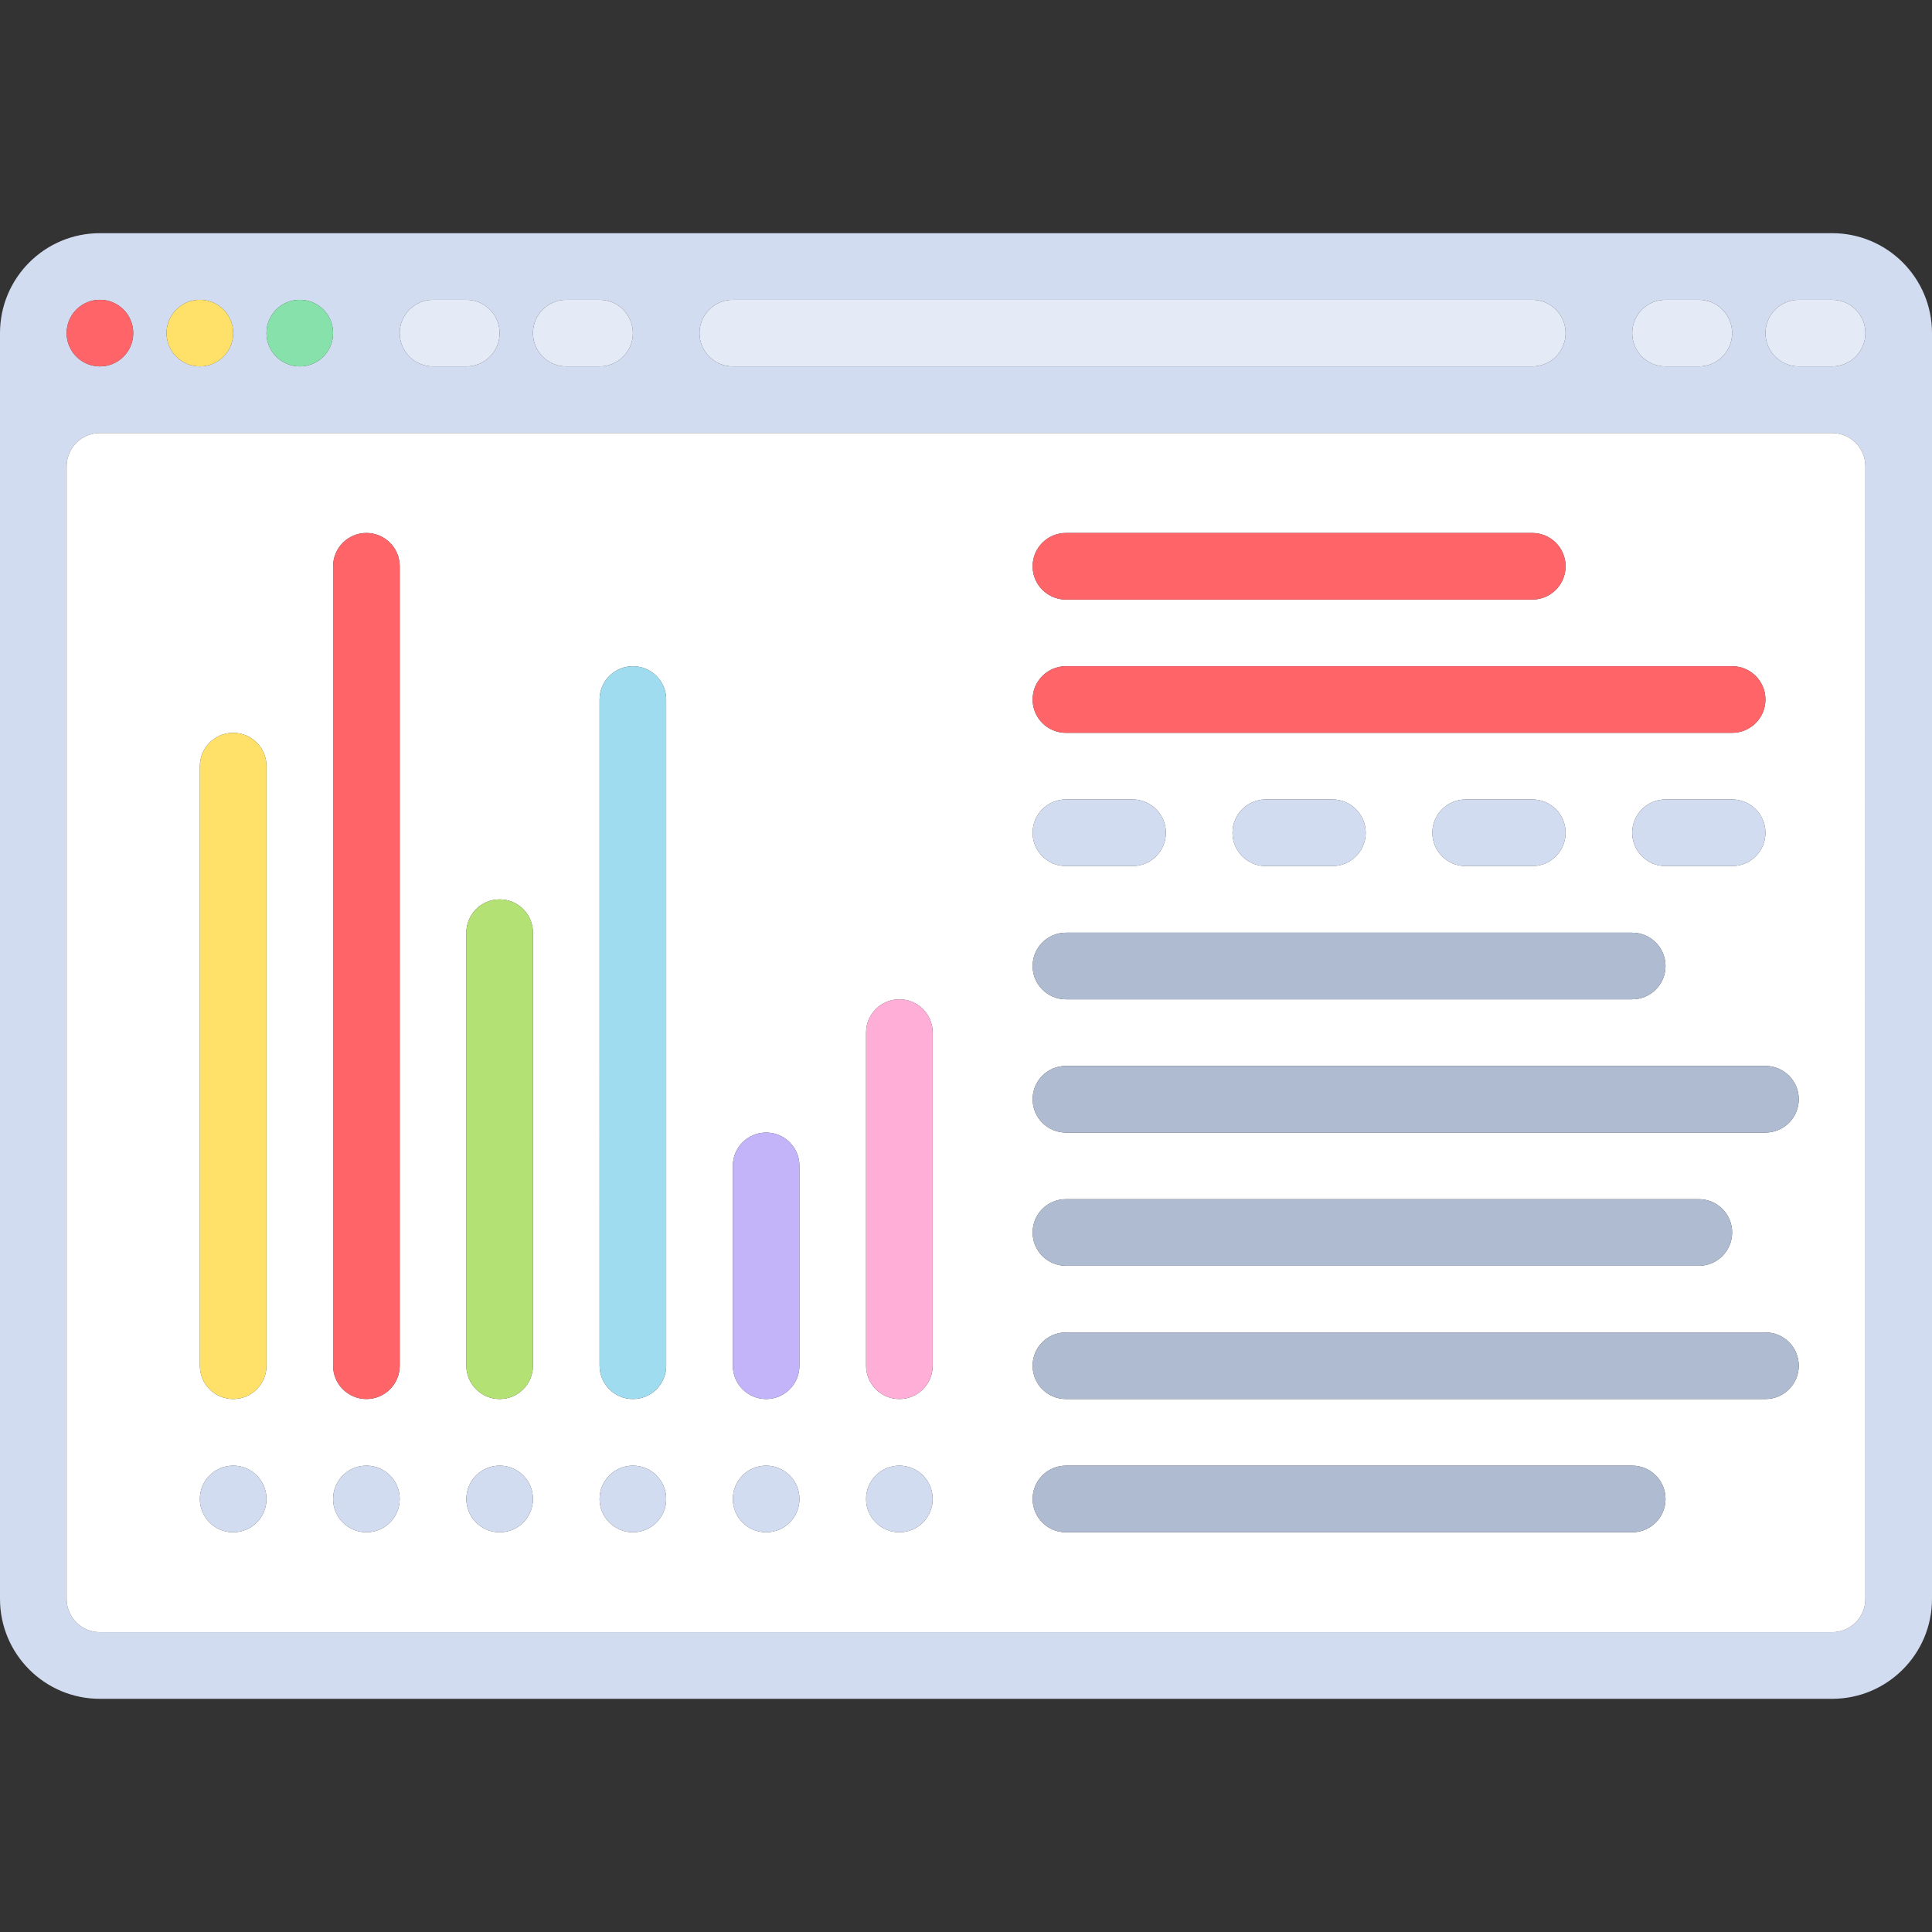 <?xml version="1.0" encoding="iso-8859-1"?>
<!-- Generator: Adobe Illustrator 19.0.0, SVG Export Plug-In . SVG Version: 6.00 Build 0)  -->
<svg version="1.1" id="Capa_1" xmlns="http://www.w3.org/2000/svg" xmlns:xlink="http://www.w3.org/1999/xlink" x="0px" y="0px"
	 viewBox="0 0 464 464" style="enable-background:new 0 0 464 464;" xml:space="preserve">
<rect x="0" y="0" width="464" height="464" fill="#333333" stroke="none"/>
<g>
	<path style="fill:#D2DCF0;" d="M440,56H24C10.745,56,0,66.745,0,80v304c0,13.255,10.745,24,24,24h416c13.255,0,24-10.745,24-24V80
		C464,66.745,453.255,56,440,56z M400,72h8c4.418,0,8,3.582,8,8s-3.582,8-8,8h-8c-4.418,0-8-3.582-8-8S395.582,72,400,72z M176,72
		h192c4.418,0,8,3.582,8,8s-3.582,8-8,8H176c-4.418,0-8-3.582-8-8S171.582,72,176,72z M136,72h8c4.418,0,8,3.582,8,8s-3.582,8-8,8
		h-8c-4.418,0-8-3.582-8-8S131.582,72,136,72z M104,72h8c4.418,0,8,3.582,8,8s-3.582,8-8,8h-8c-4.418,0-8-3.582-8-8
		S99.582,72,104,72z M72,72c4.418,0,8,3.582,8,8s-3.582,8-8,8s-8-3.582-8-8S67.582,72,72,72z M48,72c4.418,0,8,3.582,8,8
		s-3.582,8-8,8s-8-3.582-8-8S43.582,72,48,72z M24,72c4.418,0,8,3.582,8,8s-3.582,8-8,8s-8-3.582-8-8S19.582,72,24,72z M448,384
		c0,4.418-3.582,8-8,8H24c-4.418,0-8-3.582-8-8V112c0-4.418,3.582-8,8-8h416c4.418,0,8,3.582,8,8V384z M440,88h-8
		c-4.418,0-8-3.582-8-8s3.582-8,8-8h8c4.418,0,8,3.582,8,8S444.418,88,440,88z"/>
	<path style="fill:#FFFFFF;" d="M440,104H24c-4.418,0-8,3.582-8,8v272c0,4.418,3.582,8,8,8h416c4.418,0,8-3.582,8-8V112
		C448,107.582,444.418,104,440,104z M256,128h112c4.418,0,8,3.582,8,8c0,4.418-3.582,8-8,8H256c-4.418,0-8-3.582-8-8
		C248,131.582,251.582,128,256,128z M248,168c0-4.418,3.582-8,8-8h160c4.418,0,8,3.582,8,8l0,0c0,4.418-3.582,8-8,8H256
		C251.582,176,248,172.418,248,168L248,168z M424,200c0,4.418-3.582,8-8,8h-16c-4.418,0-8-3.582-8-8s3.582-8,8-8h16
		C420.418,192,424,195.582,424,200z M376,200c0,4.418-3.582,8-8,8h-16c-4.418,0-8-3.582-8-8c0-4.418,3.582-8,8-8h16
		C372.418,192,376,195.582,376,200z M328,200c0,4.418-3.582,8-8,8h-16c-4.418,0-8-3.582-8-8s3.582-8,8-8h16
		C324.418,192,328,195.582,328,200z M280,200c0,4.418-3.582,8-8,8h-16c-4.418,0-8-3.582-8-8c0-4.418,3.582-8,8-8h16
		C276.418,192,280,195.582,280,200z M256,224h136c4.418,0,8,3.582,8,8s-3.582,8-8,8H256c-4.418,0-8-3.582-8-8S251.582,224,256,224z
		 M56,368L56,368c-4.418,0-8-3.582-8-8s3.582-8,8-8h0c4.418,0,8,3.582,8,8S60.418,368,56,368z M64,328c0,4.418-3.582,8-8,8h0
		c-4.418,0-8-3.582-8-8V184c0-4.418,3.582-8,8-8h0c4.418,0,8,3.582,8,8V328z M88,368L88,368c-4.418,0-8-3.582-8-8s3.582-8,8-8h0
		c4.418,0,8,3.582,8,8S92.418,368,88,368z M96,328c0,4.418-3.582,8-8,8h0c-4.418,0-8-3.582-8-8V136c0-4.418,3.582-8,8-8h0
		c4.418,0,8,3.582,8,8V328z M120,368L120,368c-4.418,0-8-3.582-8-8s3.582-8,8-8h0c4.418,0,8,3.582,8,8S124.418,368,120,368z
		 M128,328c0,4.418-3.582,8-8,8h0c-4.418,0-8-3.582-8-8V224c0-4.418,3.582-8,8-8h0c4.418,0,8,3.582,8,8V328z M152,368
		c-4.418,0-8-3.582-8-8s3.582-8,8-8s8,3.582,8,8S156.418,368,152,368z M160,328c0,4.418-3.582,8-8,8s-8-3.582-8-8V168
		c0-4.418,3.582-8,8-8s8,3.582,8,8V328z M184,368c-4.418,0-8-3.582-8-8s3.582-8,8-8s8,3.582,8,8S188.418,368,184,368z M192,328
		c0,4.418-3.582,8-8,8s-8-3.582-8-8v-48c0-4.418,3.582-8,8-8s8,3.582,8,8V328z M216,368c-4.418,0-8-3.582-8-8s3.582-8,8-8
		s8,3.582,8,8S220.418,368,216,368z M224,328c0,4.418-3.582,8-8,8s-8-3.582-8-8v-80c0-4.418,3.582-8,8-8s8,3.582,8,8V328z M392,368
		H256c-4.418,0-8-3.582-8-8s3.582-8,8-8h136c4.418,0,8,3.582,8,8S396.418,368,392,368z M424,336H256c-4.418,0-8-3.582-8-8
		s3.582-8,8-8h168c4.418,0,8,3.582,8,8S428.418,336,424,336z M248,296c0-4.418,3.582-8,8-8h152c4.418,0,8,3.582,8,8
		c0,4.418-3.582,8-8,8H256C251.582,304,248,300.418,248,296z M424,272H256c-4.418,0-8-3.582-8-8s3.582-8,8-8h168
		c4.418,0,8,3.582,8,8S428.418,272,424,272z"/>
	<circle style="fill:#FF6469;" cx="24" cy="80" r="8"/>
	<circle style="fill:#FFE169;" cx="48" cy="80" r="8"/>
	<circle style="fill:#87E1AA;" cx="72" cy="80" r="8"/>
	<path style="fill:#E4EAF6;" d="M104,88h8c4.418,0,8-3.582,8-8s-3.582-8-8-8h-8c-4.418,0-8,3.582-8,8S99.582,88,104,88z"/>
	<path style="fill:#E4EAF6;" d="M136,88h8c4.418,0,8-3.582,8-8s-3.582-8-8-8h-8c-4.418,0-8,3.582-8,8S131.582,88,136,88z"/>
	<path style="fill:#E4EAF6;" d="M400,88h8c4.418,0,8-3.582,8-8s-3.582-8-8-8h-8c-4.418,0-8,3.582-8,8S395.582,88,400,88z"/>
	<path style="fill:#E4EAF6;" d="M440,72h-8c-4.418,0-8,3.582-8,8s3.582,8,8,8h8c4.418,0,8-3.582,8-8S444.418,72,440,72z"/>
	<path style="fill:#E4EAF6;" d="M176,88h192c4.418,0,8-3.582,8-8s-3.582-8-8-8H176c-4.418,0-8,3.582-8,8S171.582,88,176,88z"/>
	<path style="fill:#FFE169;" d="M56,176L56,176c-4.418,0-8,3.582-8,8v144c0,4.418,3.582,8,8,8h0c4.418,0,8-3.582,8-8V184
		C64,179.582,60.418,176,56,176z"/>
	<path style="fill:#D2DCF0;" d="M56,352L56,352c-4.418,0-8,3.582-8,8s3.582,8,8,8h0c4.418,0,8-3.582,8-8S60.418,352,56,352z"/>
	<path style="fill:#FF6469;" d="M88,128L88,128c-4.418,0-8,3.582-8,8v192c0,4.418,3.582,8,8,8h0c4.418,0,8-3.582,8-8V136
		C96,131.582,92.418,128,88,128z"/>
	<path style="fill:#D2DCF0;" d="M88,352L88,352c-4.418,0-8,3.582-8,8s3.582,8,8,8h0c4.418,0,8-3.582,8-8S92.418,352,88,352z"/>
	<path style="fill:#B4E173;" d="M120,216L120,216c-4.418,0-8,3.582-8,8v104c0,4.418,3.582,8,8,8h0c4.418,0,8-3.582,8-8V224
		C128,219.582,124.418,216,120,216z"/>
	<path style="fill:#D2DCF0;" d="M120,352L120,352c-4.418,0-8,3.582-8,8s3.582,8,8,8h0c4.418,0,8-3.582,8-8S124.418,352,120,352z"/>
	<path style="fill:#A0DCF0;" d="M152,160c-4.418,0-8,3.582-8,8v160c0,4.418,3.582,8,8,8s8-3.582,8-8V168
		C160,163.582,156.418,160,152,160z"/>
	<circle style="fill:#D2DCF0;" cx="152" cy="360" r="8"/>
	<path style="fill:#C3B4FA;" d="M184,272c-4.418,0-8,3.582-8,8v48c0,4.418,3.582,8,8,8s8-3.582,8-8v-48
		C192,275.582,188.418,272,184,272z"/>
	<circle style="fill:#D2DCF0;" cx="184" cy="360" r="8"/>
	<path style="fill:#FFAFD7;" d="M216,240c-4.418,0-8,3.582-8,8v80c0,4.418,3.582,8,8,8s8-3.582,8-8v-80
		C224,243.582,220.418,240,216,240z"/>
	<circle style="fill:#D2DCF0;" cx="216" cy="360" r="8"/>
	<path style="fill:#FF6469;" d="M256,144h112c4.418,0,8-3.582,8-8c0-4.418-3.582-8-8-8H256c-4.418,0-8,3.582-8,8
		C248,140.418,251.582,144,256,144z"/>
	<path style="fill:#FF6469;" d="M256,176h160c4.418,0,8-3.582,8-8l0,0c0-4.418-3.582-8-8-8H256c-4.418,0-8,3.582-8,8l0,0
		C248,172.418,251.582,176,256,176z"/>
	<path style="fill:#D2DCF0;" d="M256,192c-4.418,0-8,3.582-8,8c0,4.418,3.582,8,8,8h16c4.418,0,8-3.582,8-8c0-4.418-3.582-8-8-8H256
		z"/>
	<path style="fill:#D2DCF0;" d="M304,192c-4.418,0-8,3.582-8,8s3.582,8,8,8h16c4.418,0,8-3.582,8-8s-3.582-8-8-8H304z"/>
	<path style="fill:#D2DCF0;" d="M352,192c-4.418,0-8,3.582-8,8c0,4.418,3.582,8,8,8h16c4.418,0,8-3.582,8-8c0-4.418-3.582-8-8-8H352
		z"/>
	<path style="fill:#D2DCF0;" d="M416,192h-16c-4.418,0-8,3.582-8,8s3.582,8,8,8h16c4.418,0,8-3.582,8-8S420.418,192,416,192z"/>
	<path style="fill:#AFBBD0;" d="M256,240h136c4.418,0,8-3.582,8-8s-3.582-8-8-8H256c-4.418,0-8,3.582-8,8S251.582,240,256,240z"/>
	<path style="fill:#AFBBD0;" d="M424,256H256c-4.418,0-8,3.582-8,8s3.582,8,8,8h168c4.418,0,8-3.582,8-8S428.418,256,424,256z"/>
	<path style="fill:#AFBBD0;" d="M256,304h152c4.418,0,8-3.582,8-8c0-4.418-3.582-8-8-8H256c-4.418,0-8,3.582-8,8
		C248,300.418,251.582,304,256,304z"/>
	<path style="fill:#AFBBD0;" d="M424,320H256c-4.418,0-8,3.582-8,8s3.582,8,8,8h168c4.418,0,8-3.582,8-8S428.418,320,424,320z"/>
	<path style="fill:#AFBBD0;" d="M392,352H256c-4.418,0-8,3.582-8,8s3.582,8,8,8h136c4.418,0,8-3.582,8-8S396.418,352,392,352z"/>
</g>
<g>
</g>
<g>
</g>
<g>
</g>
<g>
</g>
<g>
</g>
<g>
</g>
<g>
</g>
<g>
</g>
<g>
</g>
<g>
</g>
<g>
</g>
<g>
</g>
<g>
</g>
<g>
</g>
<g>
</g>
</svg>
